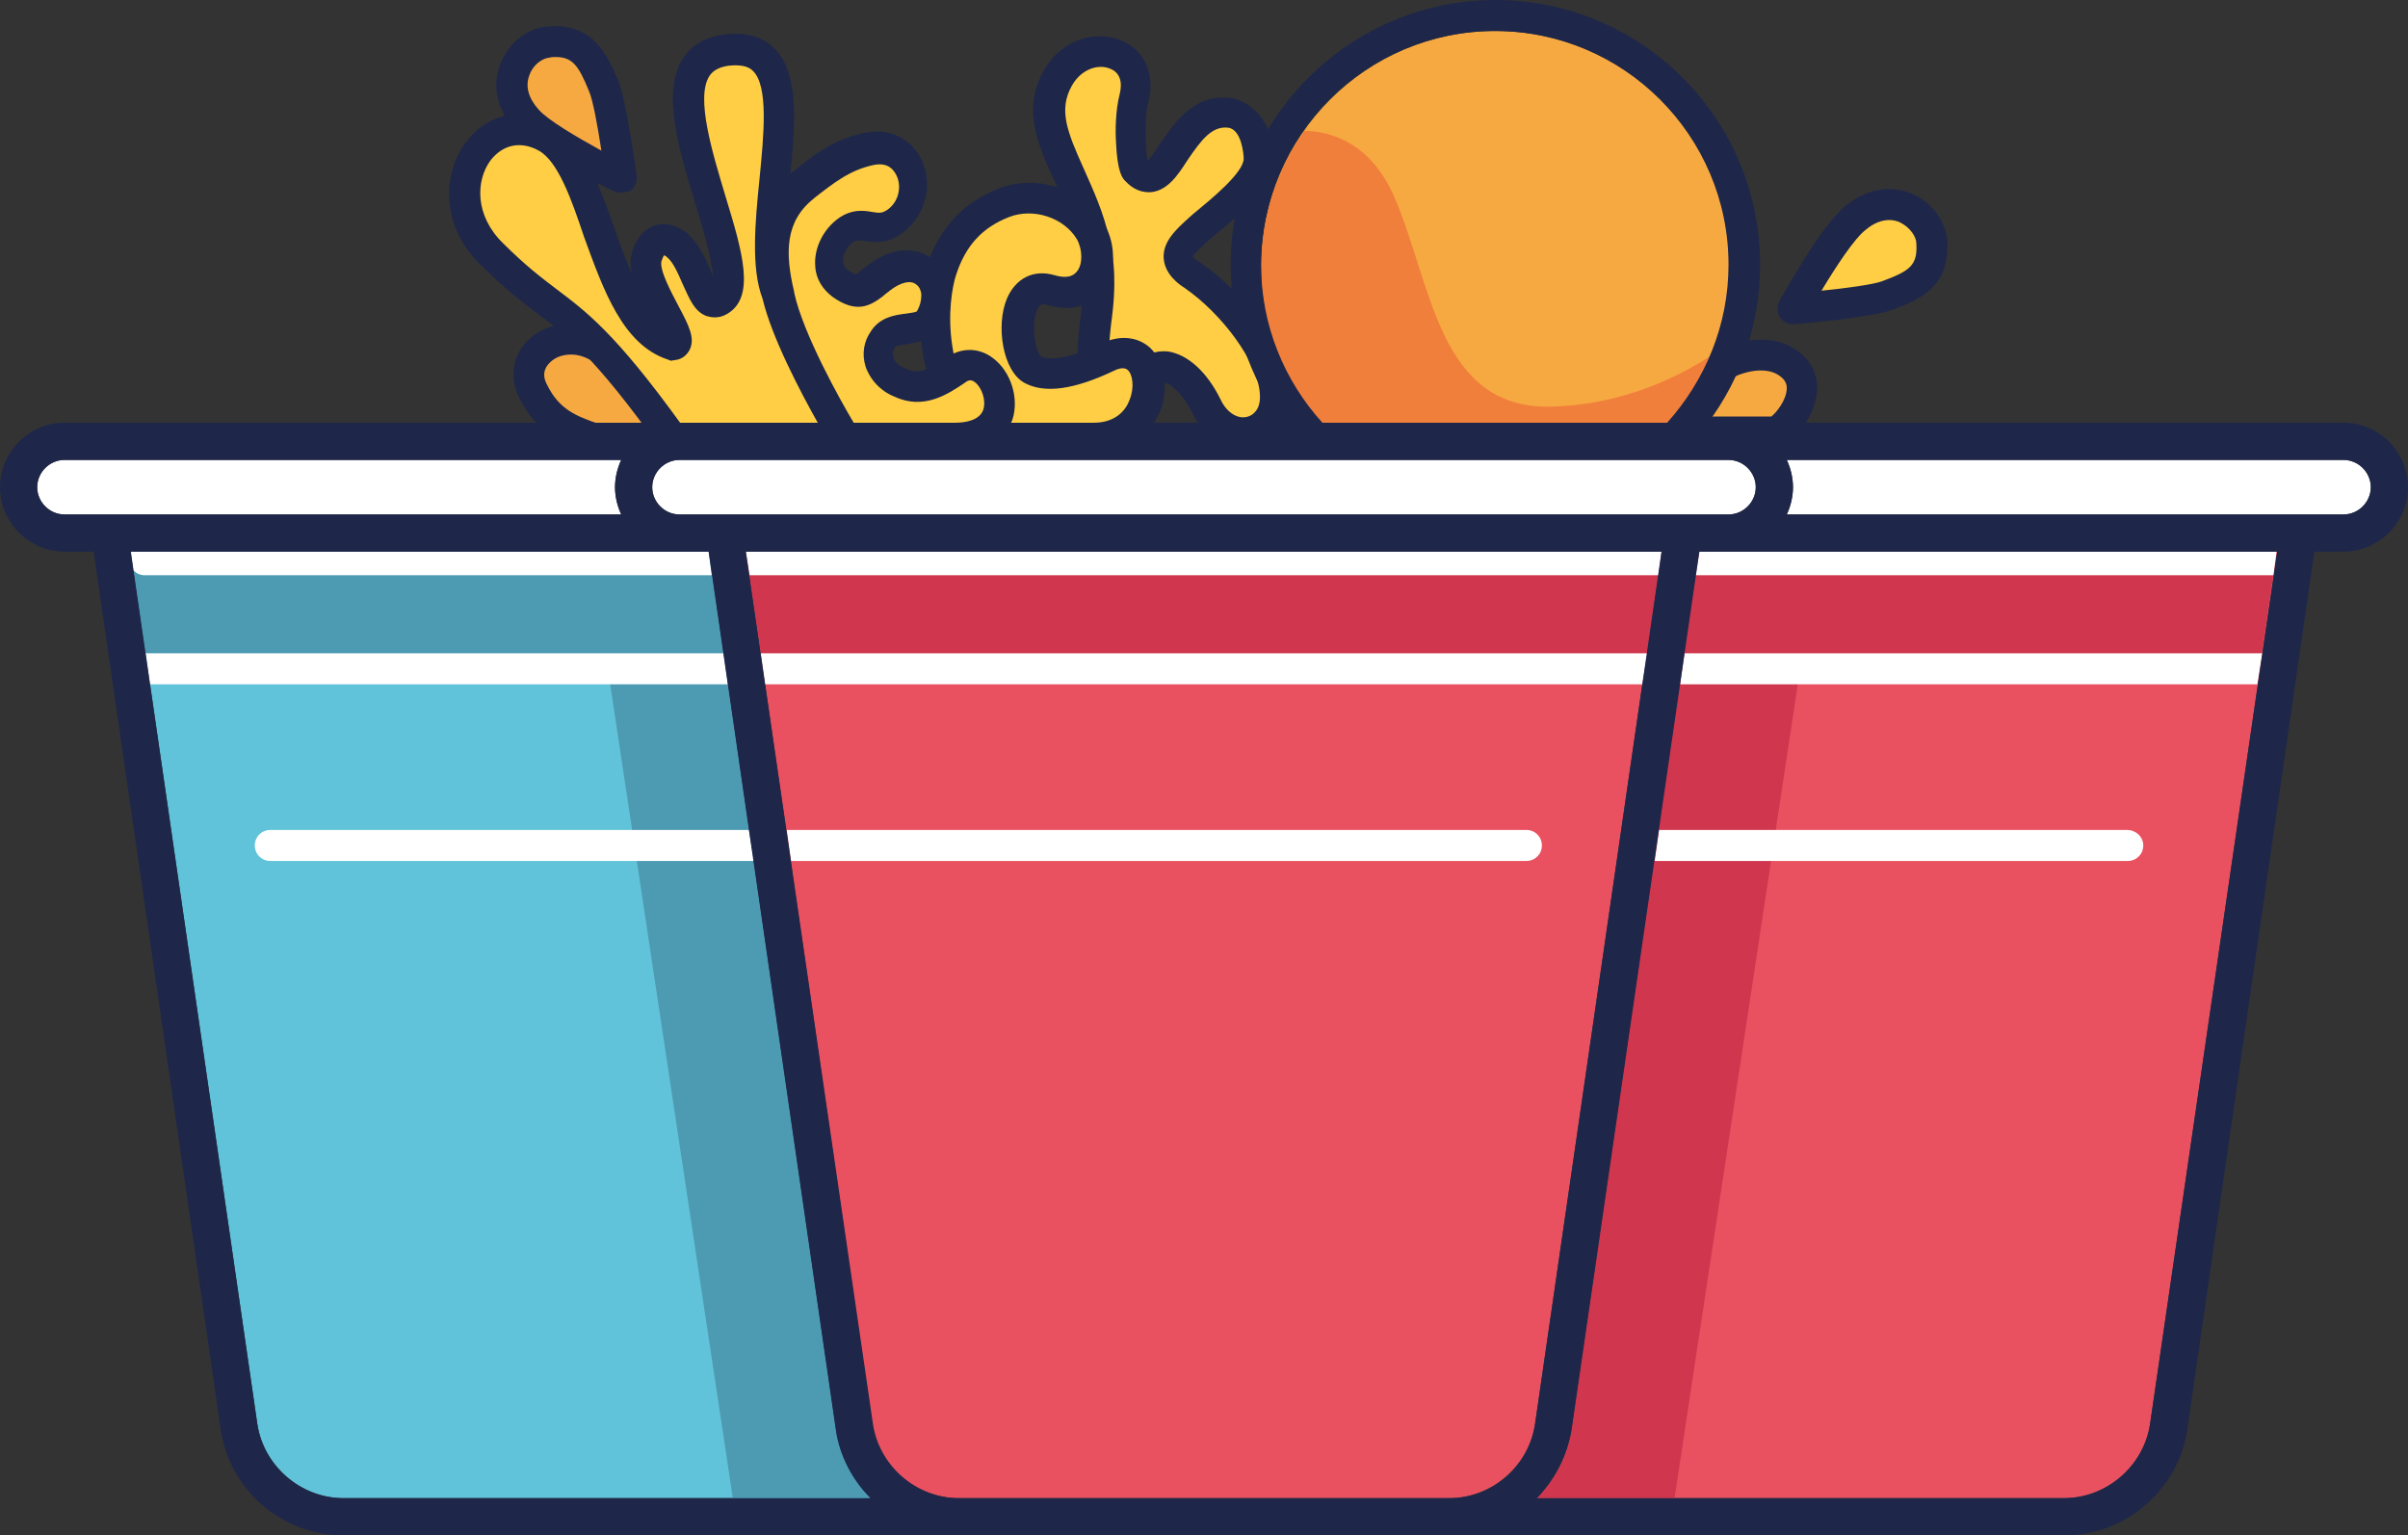 <?xml version="1.0" encoding="utf-8"?>
<!-- Generator: Adobe Illustrator 27.5.0, SVG Export Plug-In . SVG Version: 6.00 Build 0)  -->
<svg version="1.1" xmlns="http://www.w3.org/2000/svg" xmlns:xlink="http://www.w3.org/1999/xlink" x="0px" y="0px"
	 viewBox="0 0 388.4 247.7" style="enable-background:new 0 0 388.4 247.7;" xml:space="preserve">
<rect x="0" y="0" width="388.4" height="247.7" fill="#333333" stroke="none"/>
<style type="text/css">
	.st0{display:none;}
	.st1{display:inline;}
	.st2{fill:#1E274A;stroke:#1E274A;stroke-width:6;stroke-miterlimit:10;}
	.st3{fill:#1E274A;}
	.st4{fill:#F7A941;}
	.st5{fill:#FFCE44;}
	.st6{fill:#FFCE44;stroke:#1E274A;stroke-width:5;stroke-linecap:round;stroke-linejoin:round;stroke-miterlimit:10;}
	.st7{fill:#FFCE44;stroke:#1E274A;stroke-width:5;stroke-linecap:round;stroke-miterlimit:10;}
	.st8{fill:#F07F3C;}
	.st9{fill:#EA5160;}
	.st10{fill:#61C3D9;}
	.st11{fill:#4D9BB3;}
	.st12{fill:#D0364E;}
	.st13{fill:#FFFFFF;}
</style>
<g id="sicherung_00000094582843494556927780000004802511389003463838_" class="st0">
</g>
<g id="splash">
	<g>
		<g>
			<path class="st4" d="M98.2,71.6c-4.9-1.9-9.3-2.5-12.3-8.6C83,57,91,51.9,97.4,56.5c6.4,4.6,27,15.6,27,15.6
				S103.1,73.6,98.2,71.6z"/>
		</g>
		<g>
			<path class="st3" d="M109.6,75.1c-5.1,0-10-0.3-12.3-1.2c-0.8-0.3-1.6-0.6-2.3-0.9c-4.1-1.5-8.4-3-11.3-8.9
				c-1.7-3.5-0.9-7.3,2-9.7c2.9-2.4,8.3-3.5,13.1,0c6.2,4.5,26.5,15.3,26.7,15.4l7.7,4.1l-8.7,0.6C122.5,74.7,115.9,75.1,109.6,75.1
				z M92.1,57.2c-1.3,0-2.4,0.4-3.2,1.1c-0.7,0.6-1.7,1.8-0.7,3.7c2,4.1,4.7,5.1,8.4,6.4c0.8,0.3,1.7,0.6,2.5,0.9l0,0
				c2.2,0.9,9.3,0.9,16.2,0.7c-6.6-3.6-15.5-8.6-19.4-11.5C94.6,57.6,93.3,57.2,92.1,57.2z"/>
		</g>
	</g>
	<g>
		<g>
			<path class="st5" d="M304.3,47.7c4.6-1.7,7.5-3.2,7.3-8.6c-0.2-4.1-6.1-9-12.3-4c-3.7,3-10.1,14.7-10.1,14.7
				S301.3,48.8,304.3,47.7z"/>
		</g>
		<g>
			<path class="st3" d="M289.2,52.3c-0.8,0-1.6-0.4-2.1-1.1c-0.5-0.8-0.5-1.8-0.1-2.6c0.7-1.2,6.7-12.2,10.7-15.4
				c3.4-2.8,7.3-3.4,10.8-1.9c3.2,1.4,5.4,4.5,5.6,7.7c0.3,7.1-4,9.2-8.9,11c0,0,0,0,0,0c-3.2,1.2-14.5,2.2-15.8,2.3
				C289.3,52.3,289.2,52.3,289.2,52.3z M304.3,47.7L304.3,47.7L304.3,47.7z M304.7,35.5c-1.2,0-2.5,0.5-3.8,1.6
				c-1.8,1.4-4.7,5.8-7.1,9.8c4-0.4,8.3-1,9.7-1.5l0,0c4.6-1.7,5.8-2.6,5.6-6.1c0-1.1-1-2.6-2.6-3.4
				C305.9,35.6,305.3,35.5,304.7,35.5z"/>
		</g>
	</g>
	<g>
		<g>
			<path class="st4" d="M97.3,13.6c-1.9-4.5-3.6-7.4-8.9-6.8c-4.1,0.4-8.7,6.6-3.4,12.5c3.2,3.6,15.2,9.3,15.2,9.3
				S98.6,16.5,97.3,13.6z"/>
		</g>
		<g>
			<path class="st3" d="M100.2,31.1c-0.4,0-0.7-0.1-1.1-0.2c-1.3-0.6-12.5-6.1-16-9.9c-2.9-3.2-3.8-7.2-2.4-10.7
				c1.3-3.3,4.2-5.7,7.4-6c7-0.7,9.4,3.6,11.5,8.4l0,0c1.4,3.2,2.9,14.4,3.1,15.7c0.1,0.9-0.3,1.8-1,2.4
				C101.2,30.9,100.7,31.1,100.2,31.1z M89.6,9.2c-0.3,0-0.6,0-1,0.1c-1.1,0.1-2.6,1.1-3.2,2.8c-0.7,1.8-0.2,3.7,1.5,5.6
				c1.5,1.7,6.1,4.4,10.1,6.6c-0.6-4-1.4-8.3-2-9.6c0,0,0,0,0,0C93.3,10.5,92.3,9.2,89.6,9.2z"/>
		</g>
	</g>
	<g>
		<g>
			<path class="st4" d="M286.1,69.7c1.7,0,8.4-7.9,1.6-11.6c-1.5-0.8-4.3-1.4-8.2,0.1c-0.4,0.2-5.6,2.5-6.4,6.1l-2.9,5.4H286.1z"/>
		</g>
		<g>
			<path class="st3" d="M286.1,72.2H266l4.7-8.8c1.4-4.8,7.5-7.4,7.8-7.5c5.4-2.1,9-0.7,10.3,0c3.5,1.9,5,5.1,4,8.8
				C292,68.1,288.8,72.2,286.1,72.2z M285.5,67.3L285.5,67.3L285.5,67.3z M274.4,67.2h11.3c0.8-0.6,2.5-2.7,2.5-4.6
				c0-0.6-0.2-1.5-1.7-2.3c-0.4-0.2-2.4-1.2-6.1,0.2c-1.5,0.6-4.5,2.5-4.9,4.3l-0.1,0.3L274.4,67.2z"/>
		</g>
	</g>
	<g>
		<g>
			<path class="st5" d="M178,62.8c-3.8-5.3,1-13.1-1.3-23.3c-2.3-11.5-10.6-18.7-5.8-26.9C175,5.5,185.2,8,183.1,16
				c-1,3.6-0.5,10.8,0.3,11.5c5.2,5.2,6.5-10.3,15.1-9.3c4.1,0.5,4.8,6,4.8,7.6c-0.2,4-7.8,9.5-9.7,11.2c-3.2,2.8-5,4.7-1.1,7.3
				c8.9,6,17,19,11.7,24.1c-3,2.9-7.4,1.3-9.4-2.8c-3-6.2-7.4-7.9-9.7-5.3"/>
		</g>
		<g>
			<path class="st3" d="M200.6,72.4c-0.4,0-0.9,0-1.4-0.1c-2.8-0.5-5.4-2.6-6.8-5.5c-1.6-3.3-3.5-4.9-4.7-5.1
				c-0.4-0.1-0.6,0-0.9,0.3c-0.9,1-2.5,1.1-3.5,0.2s-1.1-2.5-0.2-3.5c1.4-1.5,3.3-2.2,5.3-2c3.2,0.5,6.3,3.3,8.5,7.8
				c0.7,1.5,1.9,2.6,3.2,2.8c0.8,0.1,1.6-0.1,2.2-0.7c0.3-0.3,1.1-1.1,0.9-3.2c-0.4-5.1-6.1-12.8-12.2-17c-0.8-0.5-3.1-2.1-3.3-4.7
				c-0.2-2.7,2-4.7,4.1-6.6c0.3-0.3,0.8-0.7,1.4-1.2c1.8-1.5,7.4-6,7.4-8.3c0-0.6-0.3-4.7-2.5-5c-2.6-0.3-4.3,1.9-6.6,5.3
				c-1.6,2.5-3.2,4.8-5.8,5.1c-1.5,0.1-2.9-0.4-4.2-1.8c-0.4-0.4-1.3-1.3-1.5-6.4c-0.1-1.4-0.1-5,0.6-7.6c0.5-2,0-3.5-1.5-4.1
				c-1.8-0.8-4.6-0.1-6.2,2.7c-2.2,3.9-0.8,7.4,1.9,13.4c1.5,3.4,3.3,7.2,4.2,11.7c1.2,5.1,0.7,9.8,0.2,13.5
				c-0.4,3.8-0.7,6.8,0.7,8.8c0.8,1.1,0.5,2.7-0.6,3.5c-1.1,0.8-2.7,0.5-3.5-0.6c-2.5-3.6-2.1-7.8-1.6-12.2
				c0.4-3.5,0.8-7.6-0.2-11.9c-0.8-4-2.4-7.4-3.9-10.7c-2.7-6-5.3-11.7-1.7-18c3-5.2,8.6-6.4,12.4-4.8c3.9,1.6,5.6,5.6,4.4,10.1
				c-0.7,2.6-0.4,7.7-0.1,9.3c0.6-0.5,1.4-1.8,2-2.7c2.2-3.2,5.4-8.1,11.3-7.4c2.8,0.3,7.2,3.4,7,10.1c-0.2,4.2-4.9,8.3-9.3,11.9
				c-0.5,0.4-1,0.8-1.3,1.1c-0.7,0.7-2.1,1.9-2.4,2.5c0.1,0.2,0.4,0.5,1.1,0.9c6.6,4.4,13.8,13.3,14.4,20.7c0.3,3-0.6,5.5-2.4,7.3
				C204.3,71.7,202.5,72.4,200.6,72.4z M185.5,26.3L185.5,26.3L185.5,26.3z"/>
		</g>
	</g>
	<g>
		<g>
			<path class="st5" d="M178.7,57.6c-2.9,1.4-8.8,3.8-12.1,2c-3.4-1.8-3.9-14.8,2.9-12.8c7.1,2.1,9-5.2,6.4-9.5
				c-2.7-4.6-8.9-6.7-13.9-4.7c-5.1,2-8.4,5.6-10.1,11c-1.6,4.9-2.8,19.6,7.9,27h16.8C188.2,70.7,187.4,53.5,178.7,57.6z"/>
		</g>
		<g>
			<path class="st3" d="M176.5,73.2h-17.6l-0.6-0.5c-11.4-8-10.8-23.5-8.8-29.8c2-6.1,5.8-10.2,11.6-12.5c6.2-2.4,13.6,0.1,17,5.7
				c2,3.4,1.9,8-0.3,10.8c-2,2.6-5.2,3.4-8.9,2.3c-0.9-0.3-1.1-0.1-1.5,0.6c-1.2,2.4-0.4,6.9,0.5,7.7c0.6,0.3,3,1.1,9.8-2.1l0,0
				c2.9-1.4,5.8-1.1,7.8,0.7c2.4,2.3,3.1,6.5,1.6,10.3C185.2,70.7,181.3,73.2,176.5,73.2z M160.4,68.2h16c3.8,0,5.3-2.3,5.8-3.7
				c0.8-2,0.5-4.1-0.3-4.8c-0.4-0.4-1.2-0.4-2.2,0.1c-6.5,3.1-11.2,3.7-14.4,2c-3.6-1.9-4.7-9.3-2.9-13.6c1.4-3.3,4.3-4.8,7.7-3.8
				c1.7,0.5,2.9,0.3,3.6-0.6c1-1.2,0.9-3.6,0-5.2c-2.1-3.5-7-5.1-10.9-3.6c-4.4,1.7-7.1,4.7-8.6,9.4c-0.6,1.8-1.4,6.3-0.6,11.4
				C154.4,61.2,156.7,65.4,160.4,68.2z"/>
		</g>
	</g>
	<g>
		<g>
			<path class="st5" d="M136.3,70.7c0,0-8.8-14.5-10.8-23.2c-1.2-5.4-2.3-12.6,4.1-17.7c3.2-2.6,6.2-5,10.7-5.9
				c6.9-1.4,9.3,7.7,4.1,11.6c-3.5,2.7-5.6-1.1-8.9,2.3c-2.2,2.3-2.6,6,0,7.8c3.2,2.3,3.8,0.7,6.3-0.9c3.2-2.4,6-2.2,7.7-0.7
				c0.8,0.7,1.3,1.8,1.4,3c0.1,1.3-0.2,2.8-1,4.3c-1.5,2.5-5.7,0.7-7.5,3.3c-1.8,2.6-0.2,5.8,2.8,7c3.4,1.7,6.2-0.2,9-2
				c6.2-4.2,12.2,11.1-0.3,11.1h-45.6C91.9,47.8,90,51.9,79.4,41c-9.9-9.6-1.4-24.4,8.8-18.9c8.6,4.7,9.2,29.6,20.5,33.4
				c2.8-0.4-5.4-9.6-4.2-14.2c0.8-3.3,3.2-3.3,4.9-1.9c3.3,2.7,3.9,10.4,6.7,9c7.7-3.8-15.1-38.1,1.2-40.3
				c16.1-2.2,3.6,27.5,8.2,39.4"/>
		</g>
		<g>
			<path class="st3" d="M136.3,73.2C136.2,73.2,136.2,73.2,136.3,73.2l-29.2,0l-0.7-1c-10.6-14.8-15-18.1-19.7-21.6
				c-2.6-2-5.3-4-9.1-7.8C71,36.5,71.4,28,75.1,23c3.5-4.7,9-5.9,14.2-3c4.7,2.6,7.1,9.3,9.7,16.5c0.9,2.6,1.9,5.3,2.9,7.7
				c-0.2-1.1-0.3-2.3,0-3.3c0.8-3.1,2.6-4.1,3.6-4.5c1.7-0.6,3.7-0.1,5.3,1.2c1.9,1.6,3,4.1,3.9,6.2c0.1,0.2,0.2,0.5,0.3,0.7
				c-0.2-2.8-1.8-8.2-2.8-11.5c-2.7-8.9-5.5-18-2.1-23.5c1.4-2.2,3.6-3.5,6.6-3.9c3.4-0.5,6.1,0.2,8.1,2.1
				c4.1,3.9,3.5,11.8,2.7,20.3c0.1-0.1,0.2-0.2,0.3-0.2l0.1-0.1c3.2-2.6,6.6-5.3,11.7-6.3c3.9-0.8,7.5,1,9.1,4.5
				c1.6,3.4,1,8.5-3,11.6c-2.5,1.9-4.7,1.6-6.2,1.4c-1.3-0.2-1.6-0.2-2.4,0.6c-0.8,0.8-1.2,1.9-1.1,2.8c0.1,0.5,0.3,1,0.8,1.3
				c0.9,0.6,1.2,0.7,1.2,0.7c0.1,0,0.6-0.4,0.9-0.7c0.4-0.3,0.8-0.6,1.2-0.9c4.6-3.5,8.7-2.5,10.8-0.5c1.2,1.1,2,2.8,2.2,4.6
				c0.2,1.9-0.2,3.9-1.3,5.8c-1.4,2.3-3.7,2.6-5.4,2.9c-1.2,0.2-1.9,0.3-2.1,0.6c-0.3,0.5-0.4,1-0.2,1.5c0.2,0.8,0.9,1.5,1.9,1.8
				l0.2,0.1c2,1,3.6,0.1,6.6-1.9c2.4-1.6,5.2-1.5,7.4,0.2c2.9,2.2,4.2,6.5,3.1,9.9c-0.6,1.7-2.6,5.5-9.3,5.5L136.3,73.2
				C136.3,73.2,136.3,73.2,136.3,73.2z M137.7,68.2H154c1.8,0,4-0.4,4.6-2.1c0.5-1.6-0.3-3.6-1.3-4.4c-0.6-0.5-1.1-0.4-1.6,0
				c-2.8,1.9-6.7,4.5-11.4,2.3c-2.3-0.9-4-2.8-4.7-4.9c-0.6-2-0.3-4,0.9-5.7c1.5-2.3,4-2.6,5.6-2.8c0.6-0.1,1.7-0.2,1.8-0.4
				c0.7-1.2,0.7-2.2,0.7-2.8c-0.1-0.6-0.3-1.1-0.7-1.4c-0.9-0.9-2.6-0.5-4.4,0.9l-0.1,0.1c-0.4,0.3-0.7,0.5-1,0.8
				c-2.1,1.6-4.3,2.8-8.1,0.1c-1.6-1.2-2.7-2.9-2.8-4.9c-0.2-2.3,0.7-4.8,2.5-6.7c2.6-2.7,5.1-2.4,6.7-2.1c1.2,0.2,1.6,0.2,2.5-0.4
				c1.9-1.4,2.2-3.9,1.4-5.5c-0.5-1-1.4-2.1-3.6-1.7c-3.9,0.8-6.5,2.9-9.6,5.3l-0.1,0.1c-4.7,3.7-4.7,8.8-3.2,15.1c0,0,0,0,0,0.1
				C129.5,53.8,135.6,64.7,137.7,68.2z M109.7,68.2h22.2c-2.8-5-7.4-13.7-8.9-20c-1.9-5-1.2-12.3-0.5-19.3
				c0.7-7.1,1.5-15.1-1.1-17.5c-0.3-0.3-1.2-1.1-3.9-0.8c-2,0.3-2.7,1.1-3.1,1.7c-2.2,3.5,0.5,12.3,2.6,19.3
				c2.7,8.9,5.1,16.6,0,19.2c-1.2,0.6-2.3,0.4-3,0.2c-2-0.7-2.8-2.8-3.9-5.2c-0.7-1.6-1.5-3.5-2.5-4.3c-0.2-0.2-0.4-0.3-0.5-0.3
				c-0.1,0.1-0.2,0.4-0.4,0.9c-0.4,1.4,1.6,5.1,2.7,7.2c1.7,3.2,2.8,5.3,1.8,7.2c-0.5,0.9-1.3,1.5-2.4,1.6l-0.6,0.1l-0.5-0.2
				c-7.3-2.4-10.4-11.3-13.5-19.8C92.2,32.2,90,26,86.9,24.3c-2.9-1.6-5.8-1-7.8,1.6c-2.4,3.3-2.5,8.9,2,13.3
				c3.6,3.6,6.1,5.5,8.6,7.4C94.6,50.3,99.2,53.7,109.7,68.2z"/>
		</g>
	</g>
</g>
<g id="Ebene_13">
</g>
<g id="ball">
	<g>
		<path class="st4" d="M241.2,5c-20.8,0-37.7,16.9-37.7,37.7c0,9.8,3.8,18.7,9.9,25.5H269c6.2-6.7,9.9-15.7,9.9-25.5
			C278.9,21.9,262,5,241.2,5z"/>
	</g>
	<path class="st8" d="M269.2,68.2c2.7-3.1,5-6.7,6.6-10.7c-5.1,3.3-14.3,7.9-25.8,8.1C232.1,65.9,231,46.1,225,32
		c-3.9-9.1-10.4-10.8-14.6-10.9c-4.4,6.2-7,13.8-7,22.1c0,9.6,3.6,18.4,9.4,25.1H269.2z"/>
</g>
<g id="becher_farbe">
	<path class="st9" d="M231.1,241.7h-63.7h-12.8c-6.9,0-12.9-5.2-13.9-12L120.3,89h51.9h7.3h29.2h7.3H268l-20.4,140.7
		c-1,6.8-7,12-13.9,12H231.1z M346.8,229.7c-1,6.8-7,12-13.9,12h-85c2.9-3,4.9-6.8,5.6-11.1L274.1,89h4.7h88.5L346.8,229.7z"/>
	<path class="st10" d="M109.6,89h4.7l20.5,141.6c0.6,4.3,2.7,8.2,5.6,11.1h-85c-6.9,0-12.9-5.2-13.9-12L21.1,89H109.6z"/>
</g>
<g id="shadow">
	<path class="st11" d="M98.1,108.3l20.1,133.4h22.2c-2.9-3-4.9-6.8-5.6-11.1L114.3,89h-4.7H21.1l2.8,19.3H98.1z"/>
	<path class="st12" d="M290.3,108.3h74.1l2.8-19.3h-88.5h-4.7l-20.5,141.6c-0.6,4.3-2.7,8.2-5.6,11.1h22.2L290.3,108.3z"/>
	<polygon class="st12" points="208.8,89 179.6,89 172.3,89 120.3,89 123.1,107.9 265.3,107.9 268,89 216.1,89 	"/>
</g>
<g id="weiß">
	<path class="st13" d="M179.6,74.2h29.2h70c2.4,0,4.4,2,4.4,4.4s-2,4.4-4.4,4.4H275h-58.9h-7.3h-29.2h-7.3h-58.9h-3.8
		c-2.4,0-4.4-2-4.4-4.4s2-4.4,4.4-4.4H179.6z"/>
	<path class="st13" d="M10.4,83C8,83,6,81,6,78.6s2-4.4,4.4-4.4h89.8c-0.6,1.3-1,2.8-1,4.4s0.4,3.1,1,4.4h-86H10.4z"/>
	<path class="st13" d="M378,83h-3.8h-86c0.6-1.3,1-2.8,1-4.4s-0.4-3.1-1-4.4H378c2.4,0,4.4,2,4.4,4.4S380.4,83,378,83z"/>
	<path class="st13" d="M120.8,133.9H43.6c-1.4,0-2.5,1.1-2.5,2.5s1.1,2.5,2.5,2.5h78L120.8,133.9z"/>
	<path class="st13" d="M114.3,89h-4.7H21.2c0,0-0.1,0.1-0.1,0.1l0.4,2.9c0.5,0.5,1.1,0.8,1.8,0.8h91.5L114.3,89z"/>
	<polygon class="st13" points="24.2,110.4 117.4,110.4 116.7,105.4 23.5,105.4 	"/>
	<path class="st13" d="M127.6,138.9h118.6c1.4,0,2.5-1.1,2.5-2.5s-1.1-2.5-2.5-2.5H126.9L127.6,138.9z"/>
	<path class="st13" d="M343.1,133.9h-75.5l-0.7,5h76.3c1.4,0,2.5-1.1,2.5-2.5S344.5,133.9,343.1,133.9z"/>
	<polygon class="st13" points="123.4,110.4 264.9,110.4 265.7,105.4 122.7,105.4 	"/>
	<polygon class="st13" points="208.8,89 179.6,89 172.3,89 120.3,89 120.9,92.8 267.5,92.8 268,89 216.1,89 	"/>
	<polygon class="st13" points="271,110.4 364.1,110.4 364.9,105.4 271.7,105.4 	"/>
	<polygon class="st13" points="274.1,89 273.5,92.8 366.7,92.8 367.2,89 278.8,89 	"/>
</g>
<g id="outline">
	<path class="st3" d="M378,68.2h-99.2h-3.3c5.3-7.1,8.4-15.9,8.4-25.5c0-23.6-19.2-42.7-42.7-42.7s-42.7,19.2-42.7,42.7
		c0,9.5,3.1,18.3,8.4,25.5h-27.3h-70H10.4C4.7,68.2,0,72.9,0,78.6S4.7,89,10.4,89h4.7l20.5,141.6c1.4,9.8,9.9,17.1,19.8,17.1h99.2
		h12.8h63.7h2.6H333c9.9,0,18.4-7.4,19.8-17.1L373.3,89h4.7c5.7,0,10.4-4.7,10.4-10.4S383.7,68.2,378,68.2z M203.4,42.7
		c0-20.8,16.9-37.7,37.7-37.7s37.7,16.9,37.7,37.7c0,9.8-3.8,18.7-9.9,25.5h-55.6C207.2,61.5,203.4,52.5,203.4,42.7z M109.6,74.2h70
		h29.2h70c2.4,0,4.4,2,4.4,4.4s-2,4.4-4.4,4.4H275h-58.9h-7.3h-29.2h-7.3h-58.9h-3.8c-2.4,0-4.4-2-4.4-4.4S107.2,74.2,109.6,74.2z
		 M14.2,83h-3.8C8,83,6,81,6,78.6s2-4.4,4.4-4.4h89.8c-0.6,1.3-1,2.8-1,4.4s0.4,3.1,1,4.4H14.2z M55.4,241.7
		c-6.9,0-12.9-5.2-13.9-12L21.1,89h88.5h4.7l20.5,141.6c0.6,4.3,2.7,8.2,5.6,11.1H55.4z M233.8,241.7h-2.6h-63.7h-12.8
		c-6.9,0-12.9-5.2-13.9-12L120.3,89h51.9h7.3h29.2h7.3H268l-20.4,140.7C246.6,236.6,240.7,241.7,233.8,241.7z M346.8,229.7
		c-1,6.8-7,12-13.9,12h-85c2.9-3,4.9-6.8,5.6-11.1L274.1,89h4.7h88.5L346.8,229.7z M378,83h-3.8h-86c0.6-1.3,1-2.8,1-4.4
		s-0.4-3.1-1-4.4H378c2.4,0,4.4,2,4.4,4.4S380.4,83,378,83z"/>
</g>
<g id="Typo">
</g>
</svg>

